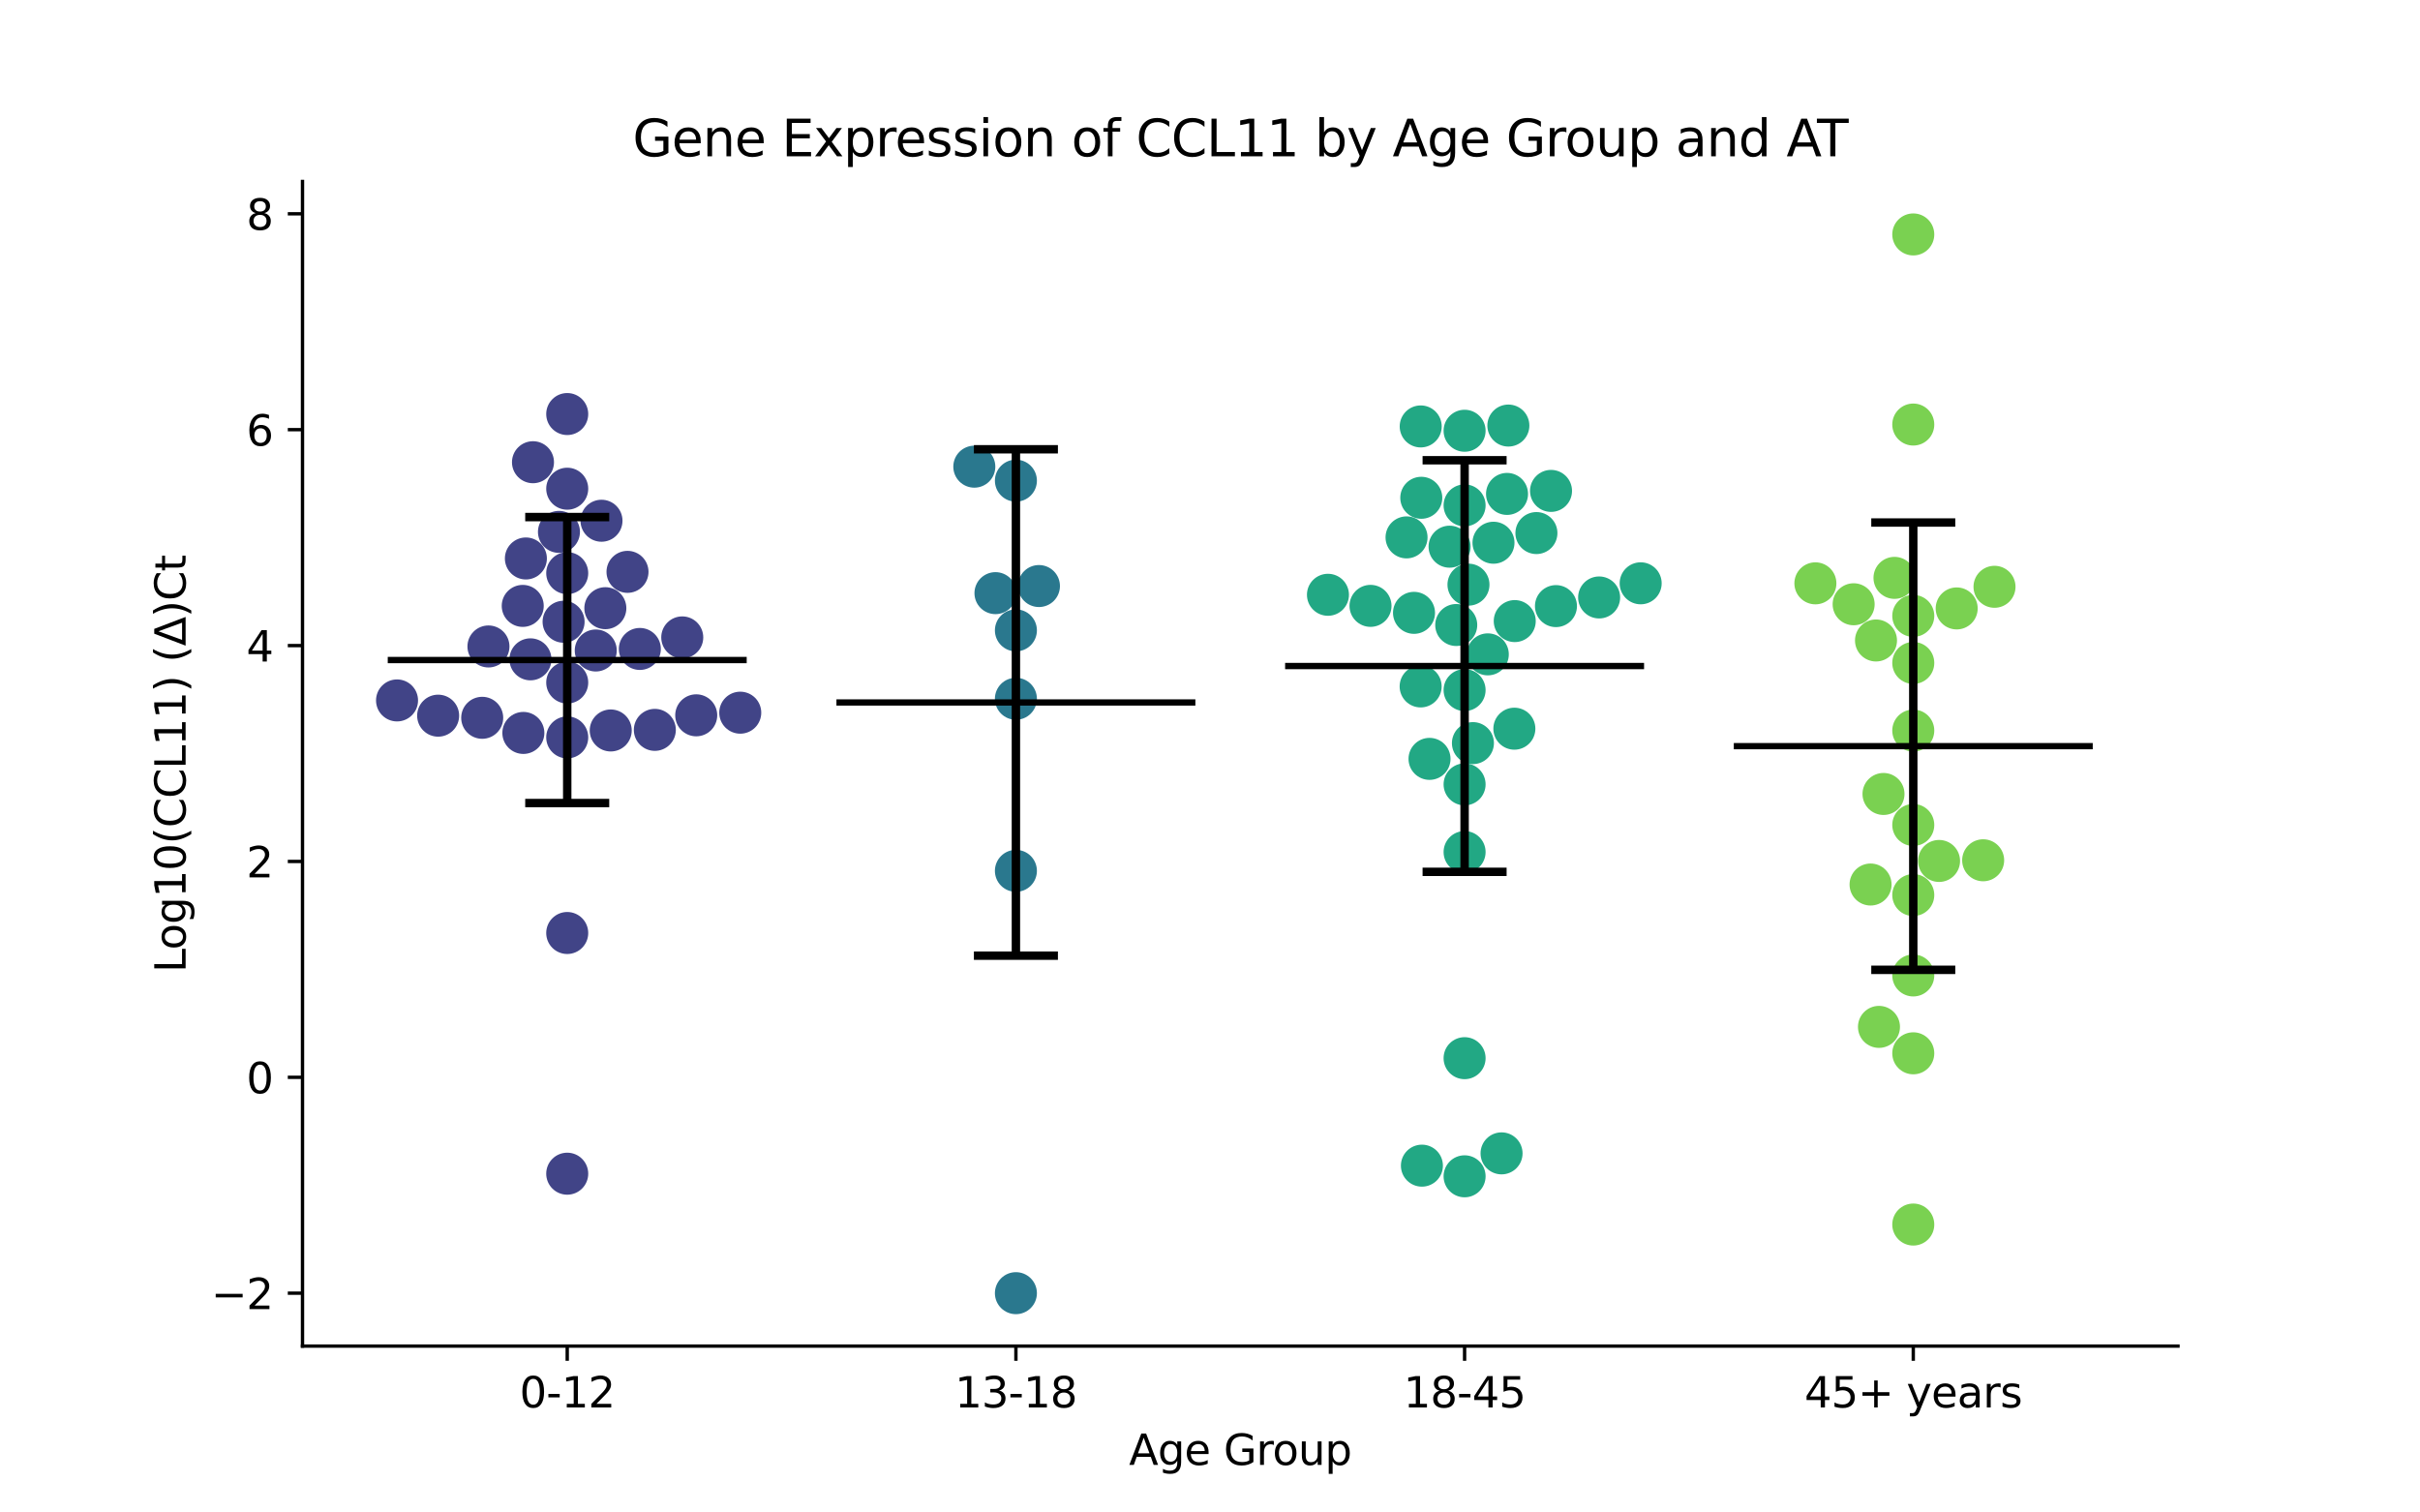<?xml version="1.0" encoding="utf-8" standalone="no"?>
<!DOCTYPE svg PUBLIC "-//W3C//DTD SVG 1.1//EN"
  "http://www.w3.org/Graphics/SVG/1.1/DTD/svg11.dtd">
<svg xmlns:xlink="http://www.w3.org/1999/xlink" width="576pt" height="360pt" viewBox="0 0 576 360" xmlns="http://www.w3.org/2000/svg" version="1.1">
 <defs>
  <style type="text/css">*{stroke-linejoin: round; stroke-linecap: butt}</style>
 </defs>
 <g id="figure_1">
  <g id="patch_1">
   <path d="M 0 360 
L 576 360 
L 576 0 
L 0 0 
z
" style="fill: #ffffff"/>
  </g>
  <g id="axes_1">
   <g id="patch_2">
    <path d="M 72 320.4 
L 518.4 320.4 
L 518.4 43.2 
L 72 43.2 
z
" style="fill: #ffffff"/>
   </g>
   <g id="PathCollection_1">
    <defs>
     <path id="C0_0_372e5f05bb" d="M 0 5 
C 1.326 5 2.598 4.473 3.536 3.536 
C 4.473 2.598 5 1.326 5 -0 
C 5 -1.326 4.473 -2.598 3.536 -3.536 
C 2.598 -4.473 1.326 -5 0 -5 
C -1.326 -5 -2.598 -4.473 -3.536 -3.536 
C -4.473 -2.598 -5 -1.326 -5 0 
C -5 1.326 -4.473 2.598 -3.536 3.536 
C -2.598 4.473 -1.326 5 0 5 
z
"/>
    </defs>
    <g clip-path="url(#p7f90aed38c)">
     <use xlink:href="#C0_0_372e5f05bb" x="134.144" y="147.987" style="fill: #414487"/>
    </g>
    <g clip-path="url(#p7f90aed38c)">
     <use xlink:href="#C0_0_372e5f05bb" x="133.041" y="126.596" style="fill: #414487"/>
    </g>
    <g clip-path="url(#p7f90aed38c)">
     <use xlink:href="#C0_0_372e5f05bb" x="152.293" y="154.463" style="fill: #414487"/>
    </g>
    <g clip-path="url(#p7f90aed38c)">
     <use xlink:href="#C0_0_372e5f05bb" x="165.713" y="170.259" style="fill: #414487"/>
    </g>
    <g clip-path="url(#p7f90aed38c)">
     <use xlink:href="#C0_0_372e5f05bb" x="162.388" y="151.713" style="fill: #414487"/>
    </g>
    <g clip-path="url(#p7f90aed38c)">
     <use xlink:href="#C0_0_372e5f05bb" x="135.009" y="222.071" style="fill: #414487"/>
    </g>
    <g clip-path="url(#p7f90aed38c)">
     <use xlink:href="#C0_0_372e5f05bb" x="149.356" y="136.113" style="fill: #414487"/>
    </g>
    <g clip-path="url(#p7f90aed38c)">
     <use xlink:href="#C0_0_372e5f05bb" x="143.165" y="123.945" style="fill: #414487"/>
    </g>
    <g clip-path="url(#p7f90aed38c)">
     <use xlink:href="#C0_0_372e5f05bb" x="124.419" y="144.216" style="fill: #414487"/>
    </g>
    <g clip-path="url(#p7f90aed38c)">
     <use xlink:href="#C0_0_372e5f05bb" x="155.863" y="173.723" style="fill: #414487"/>
    </g>
    <g clip-path="url(#p7f90aed38c)">
     <use xlink:href="#C0_0_372e5f05bb" x="125.17" y="132.926" style="fill: #414487"/>
    </g>
    <g clip-path="url(#p7f90aed38c)">
     <use xlink:href="#C0_0_372e5f05bb" x="135.009" y="279.362" style="fill: #414487"/>
    </g>
    <g clip-path="url(#p7f90aed38c)">
     <use xlink:href="#C0_0_372e5f05bb" x="176.193" y="169.632" style="fill: #414487"/>
    </g>
    <g clip-path="url(#p7f90aed38c)">
     <use xlink:href="#C0_0_372e5f05bb" x="144.082" y="144.76" style="fill: #414487"/>
    </g>
    <g clip-path="url(#p7f90aed38c)">
     <use xlink:href="#C0_0_372e5f05bb" x="135.009" y="98.55" style="fill: #414487"/>
    </g>
    <g clip-path="url(#p7f90aed38c)">
     <use xlink:href="#C0_0_372e5f05bb" x="135.009" y="116.321" style="fill: #414487"/>
    </g>
    <g clip-path="url(#p7f90aed38c)">
     <use xlink:href="#C0_0_372e5f05bb" x="114.773" y="170.851" style="fill: #414487"/>
    </g>
    <g clip-path="url(#p7f90aed38c)">
     <use xlink:href="#C0_0_372e5f05bb" x="141.8" y="154.83" style="fill: #414487"/>
    </g>
    <g clip-path="url(#p7f90aed38c)">
     <use xlink:href="#C0_0_372e5f05bb" x="104.286" y="170.343" style="fill: #414487"/>
    </g>
    <g clip-path="url(#p7f90aed38c)">
     <use xlink:href="#C0_0_372e5f05bb" x="135.009" y="175.516" style="fill: #414487"/>
    </g>
    <g clip-path="url(#p7f90aed38c)">
     <use xlink:href="#C0_0_372e5f05bb" x="135.009" y="136.419" style="fill: #414487"/>
    </g>
    <g clip-path="url(#p7f90aed38c)">
     <use xlink:href="#C0_0_372e5f05bb" x="124.568" y="174.451" style="fill: #414487"/>
    </g>
    <g clip-path="url(#p7f90aed38c)">
     <use xlink:href="#C0_0_372e5f05bb" x="135.009" y="162.457" style="fill: #414487"/>
    </g>
    <g clip-path="url(#p7f90aed38c)">
     <use xlink:href="#C0_0_372e5f05bb" x="94.501" y="166.716" style="fill: #414487"/>
    </g>
    <g clip-path="url(#p7f90aed38c)">
     <use xlink:href="#C0_0_372e5f05bb" x="126.255" y="156.934" style="fill: #414487"/>
    </g>
    <g clip-path="url(#p7f90aed38c)">
     <use xlink:href="#C0_0_372e5f05bb" x="116.26" y="153.871" style="fill: #414487"/>
    </g>
    <g clip-path="url(#p7f90aed38c)">
     <use xlink:href="#C0_0_372e5f05bb" x="145.364" y="173.865" style="fill: #414487"/>
    </g>
    <g clip-path="url(#p7f90aed38c)">
     <use xlink:href="#C0_0_372e5f05bb" x="126.859" y="110.017" style="fill: #414487"/>
    </g>
   </g>
   <g id="PathCollection_2">
    <defs>
     <path id="C1_0_a55879b1b5" d="M 0 5 
C 1.326 5 2.598 4.473 3.536 3.536 
C 4.473 2.598 5 1.326 5 -0 
C 5 -1.326 4.473 -2.598 3.536 -3.536 
C 2.598 -4.473 1.326 -5 0 -5 
C -1.326 -5 -2.598 -4.473 -3.536 -3.536 
C -4.473 -2.598 -5 -1.326 -5 0 
C -5 1.326 -4.473 2.598 -3.536 3.536 
C -2.598 4.473 -1.326 5 0 5 
z
"/>
    </defs>
    <g clip-path="url(#p7f90aed38c)">
     <use xlink:href="#C1_0_a55879b1b5" x="241.803" y="207.28" style="fill: #2a788e"/>
    </g>
    <g clip-path="url(#p7f90aed38c)">
     <use xlink:href="#C1_0_a55879b1b5" x="241.803" y="150.041" style="fill: #2a788e"/>
    </g>
    <g clip-path="url(#p7f90aed38c)">
     <use xlink:href="#C1_0_a55879b1b5" x="241.803" y="307.8" style="fill: #2a788e"/>
    </g>
    <g clip-path="url(#p7f90aed38c)">
     <use xlink:href="#C1_0_a55879b1b5" x="231.903" y="111.076" style="fill: #2a788e"/>
    </g>
    <g clip-path="url(#p7f90aed38c)">
     <use xlink:href="#C1_0_a55879b1b5" x="241.803" y="166.321" style="fill: #2a788e"/>
    </g>
    <g clip-path="url(#p7f90aed38c)">
     <use xlink:href="#C1_0_a55879b1b5" x="236.938" y="141.179" style="fill: #2a788e"/>
    </g>
    <g clip-path="url(#p7f90aed38c)">
     <use xlink:href="#C1_0_a55879b1b5" x="241.803" y="114.408" style="fill: #2a788e"/>
    </g>
    <g clip-path="url(#p7f90aed38c)">
     <use xlink:href="#C1_0_a55879b1b5" x="247.287" y="139.489" style="fill: #2a788e"/>
    </g>
   </g>
   <g id="PathCollection_3">
    <defs>
     <path id="C2_0_b1477d421f" d="M 0 5 
C 1.326 5 2.598 4.473 3.536 3.536 
C 4.473 2.598 5 1.326 5 -0 
C 5 -1.326 4.473 -2.598 3.536 -3.536 
C 2.598 -4.473 1.326 -5 0 -5 
C -1.326 -5 -2.598 -4.473 -3.536 -3.536 
C -4.473 -2.598 -5 -1.326 -5 0 
C -5 1.326 -4.473 2.598 -3.536 3.536 
C -2.598 4.473 -1.326 5 0 5 
z
"/>
    </defs>
    <g clip-path="url(#p7f90aed38c)">
     <use xlink:href="#C2_0_b1477d421f" x="316.075" y="141.571" style="fill: #22a884"/>
    </g>
    <g clip-path="url(#p7f90aed38c)">
     <use xlink:href="#C2_0_b1477d421f" x="340.251" y="180.627" style="fill: #22a884"/>
    </g>
    <g clip-path="url(#p7f90aed38c)">
     <use xlink:href="#C2_0_b1477d421f" x="348.597" y="120.293" style="fill: #22a884"/>
    </g>
    <g clip-path="url(#p7f90aed38c)">
     <use xlink:href="#C2_0_b1477d421f" x="359.017" y="101.292" style="fill: #22a884"/>
    </g>
    <g clip-path="url(#p7f90aed38c)">
     <use xlink:href="#C2_0_b1477d421f" x="348.597" y="164.253" style="fill: #22a884"/>
    </g>
    <g clip-path="url(#p7f90aed38c)">
     <use xlink:href="#C2_0_b1477d421f" x="349.521" y="139.157" style="fill: #22a884"/>
    </g>
    <g clip-path="url(#p7f90aed38c)">
     <use xlink:href="#C2_0_b1477d421f" x="358.698" y="117.561" style="fill: #22a884"/>
    </g>
    <g clip-path="url(#p7f90aed38c)">
     <use xlink:href="#C2_0_b1477d421f" x="365.693" y="126.88" style="fill: #22a884"/>
    </g>
    <g clip-path="url(#p7f90aed38c)">
     <use xlink:href="#C2_0_b1477d421f" x="338.153" y="101.499" style="fill: #22a884"/>
    </g>
    <g clip-path="url(#p7f90aed38c)">
     <use xlink:href="#C2_0_b1477d421f" x="370.344" y="144.265" style="fill: #22a884"/>
    </g>
    <g clip-path="url(#p7f90aed38c)">
     <use xlink:href="#C2_0_b1477d421f" x="348.597" y="102.528" style="fill: #22a884"/>
    </g>
    <g clip-path="url(#p7f90aed38c)">
     <use xlink:href="#C2_0_b1477d421f" x="336.558" y="145.869" style="fill: #22a884"/>
    </g>
    <g clip-path="url(#p7f90aed38c)">
     <use xlink:href="#C2_0_b1477d421f" x="355.474" y="129.179" style="fill: #22a884"/>
    </g>
    <g clip-path="url(#p7f90aed38c)">
     <use xlink:href="#C2_0_b1477d421f" x="360.443" y="173.442" style="fill: #22a884"/>
    </g>
    <g clip-path="url(#p7f90aed38c)">
     <use xlink:href="#C2_0_b1477d421f" x="338.137" y="163.383" style="fill: #22a884"/>
    </g>
    <g clip-path="url(#p7f90aed38c)">
     <use xlink:href="#C2_0_b1477d421f" x="338.289" y="118.483" style="fill: #22a884"/>
    </g>
    <g clip-path="url(#p7f90aed38c)">
     <use xlink:href="#C2_0_b1477d421f" x="369.17" y="116.843" style="fill: #22a884"/>
    </g>
    <g clip-path="url(#p7f90aed38c)">
     <use xlink:href="#C2_0_b1477d421f" x="354.122" y="155.749" style="fill: #22a884"/>
    </g>
    <g clip-path="url(#p7f90aed38c)">
     <use xlink:href="#C2_0_b1477d421f" x="345.021" y="130.122" style="fill: #22a884"/>
    </g>
    <g clip-path="url(#p7f90aed38c)">
     <use xlink:href="#C2_0_b1477d421f" x="348.597" y="202.802" style="fill: #22a884"/>
    </g>
    <g clip-path="url(#p7f90aed38c)">
     <use xlink:href="#C2_0_b1477d421f" x="334.781" y="127.909" style="fill: #22a884"/>
    </g>
    <g clip-path="url(#p7f90aed38c)">
     <use xlink:href="#C2_0_b1477d421f" x="348.597" y="251.866" style="fill: #22a884"/>
    </g>
    <g clip-path="url(#p7f90aed38c)">
     <use xlink:href="#C2_0_b1477d421f" x="338.439" y="277.449" style="fill: #22a884"/>
    </g>
    <g clip-path="url(#p7f90aed38c)">
     <use xlink:href="#C2_0_b1477d421f" x="357.395" y="274.523" style="fill: #22a884"/>
    </g>
    <g clip-path="url(#p7f90aed38c)">
     <use xlink:href="#C2_0_b1477d421f" x="380.619" y="142.206" style="fill: #22a884"/>
    </g>
    <g clip-path="url(#p7f90aed38c)">
     <use xlink:href="#C2_0_b1477d421f" x="390.506" y="138.838" style="fill: #22a884"/>
    </g>
    <g clip-path="url(#p7f90aed38c)">
     <use xlink:href="#C2_0_b1477d421f" x="346.608" y="148.764" style="fill: #22a884"/>
    </g>
    <g clip-path="url(#p7f90aed38c)">
     <use xlink:href="#C2_0_b1477d421f" x="360.534" y="147.831" style="fill: #22a884"/>
    </g>
    <g clip-path="url(#p7f90aed38c)">
     <use xlink:href="#C2_0_b1477d421f" x="348.597" y="186.695" style="fill: #22a884"/>
    </g>
    <g clip-path="url(#p7f90aed38c)">
     <use xlink:href="#C2_0_b1477d421f" x="350.581" y="176.875" style="fill: #22a884"/>
    </g>
    <g clip-path="url(#p7f90aed38c)">
     <use xlink:href="#C2_0_b1477d421f" x="326.204" y="144.208" style="fill: #22a884"/>
    </g>
    <g clip-path="url(#p7f90aed38c)">
     <use xlink:href="#C2_0_b1477d421f" x="348.597" y="279.982" style="fill: #22a884"/>
    </g>
   </g>
   <g id="PathCollection_4">
    <defs>
     <path id="C3_0_965b63cfa0" d="M 0 5 
C 1.326 5 2.598 4.473 3.536 3.536 
C 4.473 2.598 5 1.326 5 -0 
C 5 -1.326 4.473 -2.598 3.536 -3.536 
C 2.598 -4.473 1.326 -5 0 -5 
C -1.326 -5 -2.598 -4.473 -3.536 -3.536 
C -4.473 -2.598 -5 -1.326 -5 0 
C -5 1.326 -4.473 2.598 -3.536 3.536 
C -2.598 4.473 -1.326 5 0 5 
z
"/>
    </defs>
    <g clip-path="url(#p7f90aed38c)">
     <use xlink:href="#C3_0_965b63cfa0" x="448.304" y="188.978" style="fill: #7ad151"/>
    </g>
    <g clip-path="url(#p7f90aed38c)">
     <use xlink:href="#C3_0_965b63cfa0" x="455.391" y="146.592" style="fill: #7ad151"/>
    </g>
    <g clip-path="url(#p7f90aed38c)">
     <use xlink:href="#C3_0_965b63cfa0" x="446.52" y="152.446" style="fill: #7ad151"/>
    </g>
    <g clip-path="url(#p7f90aed38c)">
     <use xlink:href="#C3_0_965b63cfa0" x="455.391" y="101.051" style="fill: #7ad151"/>
    </g>
    <g clip-path="url(#p7f90aed38c)">
     <use xlink:href="#C3_0_965b63cfa0" x="461.527" y="204.923" style="fill: #7ad151"/>
    </g>
    <g clip-path="url(#p7f90aed38c)">
     <use xlink:href="#C3_0_965b63cfa0" x="450.92" y="137.543" style="fill: #7ad151"/>
    </g>
    <g clip-path="url(#p7f90aed38c)">
     <use xlink:href="#C3_0_965b63cfa0" x="465.725" y="144.817" style="fill: #7ad151"/>
    </g>
    <g clip-path="url(#p7f90aed38c)">
     <use xlink:href="#C3_0_965b63cfa0" x="455.391" y="157.796" style="fill: #7ad151"/>
    </g>
    <g clip-path="url(#p7f90aed38c)">
     <use xlink:href="#C3_0_965b63cfa0" x="455.391" y="196.356" style="fill: #7ad151"/>
    </g>
    <g clip-path="url(#p7f90aed38c)">
     <use xlink:href="#C3_0_965b63cfa0" x="432.093" y="138.844" style="fill: #7ad151"/>
    </g>
    <g clip-path="url(#p7f90aed38c)">
     <use xlink:href="#C3_0_965b63cfa0" x="447.228" y="244.418" style="fill: #7ad151"/>
    </g>
    <g clip-path="url(#p7f90aed38c)">
     <use xlink:href="#C3_0_965b63cfa0" x="455.391" y="291.466" style="fill: #7ad151"/>
    </g>
    <g clip-path="url(#p7f90aed38c)">
     <use xlink:href="#C3_0_965b63cfa0" x="455.391" y="213.038" style="fill: #7ad151"/>
    </g>
    <g clip-path="url(#p7f90aed38c)">
     <use xlink:href="#C3_0_965b63cfa0" x="474.725" y="139.668" style="fill: #7ad151"/>
    </g>
    <g clip-path="url(#p7f90aed38c)">
     <use xlink:href="#C3_0_965b63cfa0" x="472.025" y="204.762" style="fill: #7ad151"/>
    </g>
    <g clip-path="url(#p7f90aed38c)">
     <use xlink:href="#C3_0_965b63cfa0" x="455.391" y="173.885" style="fill: #7ad151"/>
    </g>
    <g clip-path="url(#p7f90aed38c)">
     <use xlink:href="#C3_0_965b63cfa0" x="445.226" y="210.533" style="fill: #7ad151"/>
    </g>
    <g clip-path="url(#p7f90aed38c)">
     <use xlink:href="#C3_0_965b63cfa0" x="441.197" y="143.826" style="fill: #7ad151"/>
    </g>
    <g clip-path="url(#p7f90aed38c)">
     <use xlink:href="#C3_0_965b63cfa0" x="455.391" y="232.176" style="fill: #7ad151"/>
    </g>
    <g clip-path="url(#p7f90aed38c)">
     <use xlink:href="#C3_0_965b63cfa0" x="455.391" y="55.8" style="fill: #7ad151"/>
    </g>
    <g clip-path="url(#p7f90aed38c)">
     <use xlink:href="#C3_0_965b63cfa0" x="455.391" y="250.708" style="fill: #7ad151"/>
    </g>
   </g>
   <g id="matplotlib.axis_1">
    <g id="xtick_1">
     <g id="line2d_1">
      <defs>
       <path id="m6811b851c9" d="M 0 0 
L 0 3.5 
" style="stroke: #000000; stroke-width: 0.8"/>
      </defs>
      <g>
       <use xlink:href="#m6811b851c9" x="135.009" y="320.4" style="stroke: #000000; stroke-width: 0.8"/>
      </g>
     </g>
     <g id="text_1">
      <!-- 0-12 -->
      <g transform="translate(123.661 334.998) scale(0.1 -0.1)">
       <defs>
        <path id="DejaVuSans-30" d="M 2034 4250 
Q 1547 4250 1301 3770 
Q 1056 3291 1056 2328 
Q 1056 1369 1301 889 
Q 1547 409 2034 409 
Q 2525 409 2770 889 
Q 3016 1369 3016 2328 
Q 3016 3291 2770 3770 
Q 2525 4250 2034 4250 
z
M 2034 4750 
Q 2819 4750 3233 4129 
Q 3647 3509 3647 2328 
Q 3647 1150 3233 529 
Q 2819 -91 2034 -91 
Q 1250 -91 836 529 
Q 422 1150 422 2328 
Q 422 3509 836 4129 
Q 1250 4750 2034 4750 
z
" transform="scale(0.016)"/>
        <path id="DejaVuSans-2d" d="M 313 2009 
L 1997 2009 
L 1997 1497 
L 313 1497 
L 313 2009 
z
" transform="scale(0.016)"/>
        <path id="DejaVuSans-31" d="M 794 531 
L 1825 531 
L 1825 4091 
L 703 3866 
L 703 4441 
L 1819 4666 
L 2450 4666 
L 2450 531 
L 3481 531 
L 3481 0 
L 794 0 
L 794 531 
z
" transform="scale(0.016)"/>
        <path id="DejaVuSans-32" d="M 1228 531 
L 3431 531 
L 3431 0 
L 469 0 
L 469 531 
Q 828 903 1448 1529 
Q 2069 2156 2228 2338 
Q 2531 2678 2651 2914 
Q 2772 3150 2772 3378 
Q 2772 3750 2511 3984 
Q 2250 4219 1831 4219 
Q 1534 4219 1204 4116 
Q 875 4013 500 3803 
L 500 4441 
Q 881 4594 1212 4672 
Q 1544 4750 1819 4750 
Q 2544 4750 2975 4387 
Q 3406 4025 3406 3419 
Q 3406 3131 3298 2873 
Q 3191 2616 2906 2266 
Q 2828 2175 2409 1742 
Q 1991 1309 1228 531 
z
" transform="scale(0.016)"/>
       </defs>
       <use xlink:href="#DejaVuSans-30"/>
       <use xlink:href="#DejaVuSans-2d" x="63.623"/>
       <use xlink:href="#DejaVuSans-31" x="99.707"/>
       <use xlink:href="#DejaVuSans-32" x="163.33"/>
      </g>
     </g>
    </g>
    <g id="xtick_2">
     <g id="line2d_2">
      <g>
       <use xlink:href="#m6811b851c9" x="241.803" y="320.4" style="stroke: #000000; stroke-width: 0.8"/>
      </g>
     </g>
     <g id="text_2">
      <!-- 13-18 -->
      <g transform="translate(227.274 334.998) scale(0.1 -0.1)">
       <defs>
        <path id="DejaVuSans-33" d="M 2597 2516 
Q 3050 2419 3304 2112 
Q 3559 1806 3559 1356 
Q 3559 666 3084 287 
Q 2609 -91 1734 -91 
Q 1441 -91 1130 -33 
Q 819 25 488 141 
L 488 750 
Q 750 597 1062 519 
Q 1375 441 1716 441 
Q 2309 441 2620 675 
Q 2931 909 2931 1356 
Q 2931 1769 2642 2001 
Q 2353 2234 1838 2234 
L 1294 2234 
L 1294 2753 
L 1863 2753 
Q 2328 2753 2575 2939 
Q 2822 3125 2822 3475 
Q 2822 3834 2567 4026 
Q 2313 4219 1838 4219 
Q 1578 4219 1281 4162 
Q 984 4106 628 3988 
L 628 4550 
Q 988 4650 1302 4700 
Q 1616 4750 1894 4750 
Q 2613 4750 3031 4423 
Q 3450 4097 3450 3541 
Q 3450 3153 3228 2886 
Q 3006 2619 2597 2516 
z
" transform="scale(0.016)"/>
        <path id="DejaVuSans-38" d="M 2034 2216 
Q 1584 2216 1326 1975 
Q 1069 1734 1069 1313 
Q 1069 891 1326 650 
Q 1584 409 2034 409 
Q 2484 409 2743 651 
Q 3003 894 3003 1313 
Q 3003 1734 2745 1975 
Q 2488 2216 2034 2216 
z
M 1403 2484 
Q 997 2584 770 2862 
Q 544 3141 544 3541 
Q 544 4100 942 4425 
Q 1341 4750 2034 4750 
Q 2731 4750 3128 4425 
Q 3525 4100 3525 3541 
Q 3525 3141 3298 2862 
Q 3072 2584 2669 2484 
Q 3125 2378 3379 2068 
Q 3634 1759 3634 1313 
Q 3634 634 3220 271 
Q 2806 -91 2034 -91 
Q 1263 -91 848 271 
Q 434 634 434 1313 
Q 434 1759 690 2068 
Q 947 2378 1403 2484 
z
M 1172 3481 
Q 1172 3119 1398 2916 
Q 1625 2713 2034 2713 
Q 2441 2713 2670 2916 
Q 2900 3119 2900 3481 
Q 2900 3844 2670 4047 
Q 2441 4250 2034 4250 
Q 1625 4250 1398 4047 
Q 1172 3844 1172 3481 
z
" transform="scale(0.016)"/>
       </defs>
       <use xlink:href="#DejaVuSans-31"/>
       <use xlink:href="#DejaVuSans-33" x="63.623"/>
       <use xlink:href="#DejaVuSans-2d" x="127.246"/>
       <use xlink:href="#DejaVuSans-31" x="163.33"/>
       <use xlink:href="#DejaVuSans-38" x="226.953"/>
      </g>
     </g>
    </g>
    <g id="xtick_3">
     <g id="line2d_3">
      <g>
       <use xlink:href="#m6811b851c9" x="348.597" y="320.4" style="stroke: #000000; stroke-width: 0.8"/>
      </g>
     </g>
     <g id="text_3">
      <!-- 18-45 -->
      <g transform="translate(334.068 334.998) scale(0.1 -0.1)">
       <defs>
        <path id="DejaVuSans-34" d="M 2419 4116 
L 825 1625 
L 2419 1625 
L 2419 4116 
z
M 2253 4666 
L 3047 4666 
L 3047 1625 
L 3713 1625 
L 3713 1100 
L 3047 1100 
L 3047 0 
L 2419 0 
L 2419 1100 
L 313 1100 
L 313 1709 
L 2253 4666 
z
" transform="scale(0.016)"/>
        <path id="DejaVuSans-35" d="M 691 4666 
L 3169 4666 
L 3169 4134 
L 1269 4134 
L 1269 2991 
Q 1406 3038 1543 3061 
Q 1681 3084 1819 3084 
Q 2600 3084 3056 2656 
Q 3513 2228 3513 1497 
Q 3513 744 3044 326 
Q 2575 -91 1722 -91 
Q 1428 -91 1123 -41 
Q 819 9 494 109 
L 494 744 
Q 775 591 1075 516 
Q 1375 441 1709 441 
Q 2250 441 2565 725 
Q 2881 1009 2881 1497 
Q 2881 1984 2565 2268 
Q 2250 2553 1709 2553 
Q 1456 2553 1204 2497 
Q 953 2441 691 2322 
L 691 4666 
z
" transform="scale(0.016)"/>
       </defs>
       <use xlink:href="#DejaVuSans-31"/>
       <use xlink:href="#DejaVuSans-38" x="63.623"/>
       <use xlink:href="#DejaVuSans-2d" x="127.246"/>
       <use xlink:href="#DejaVuSans-34" x="163.33"/>
       <use xlink:href="#DejaVuSans-35" x="226.953"/>
      </g>
     </g>
    </g>
    <g id="xtick_4">
     <g id="line2d_4">
      <g>
       <use xlink:href="#m6811b851c9" x="455.391" y="320.4" style="stroke: #000000; stroke-width: 0.8"/>
      </g>
     </g>
     <g id="text_4">
      <!-- 45+ years -->
      <g transform="translate(429.49 334.998) scale(0.1 -0.1)">
       <defs>
        <path id="DejaVuSans-2b" d="M 2944 4013 
L 2944 2272 
L 4684 2272 
L 4684 1741 
L 2944 1741 
L 2944 0 
L 2419 0 
L 2419 1741 
L 678 1741 
L 678 2272 
L 2419 2272 
L 2419 4013 
L 2944 4013 
z
" transform="scale(0.016)"/>
        <path id="DejaVuSans-20" transform="scale(0.016)"/>
        <path id="DejaVuSans-79" d="M 2059 -325 
Q 1816 -950 1584 -1140 
Q 1353 -1331 966 -1331 
L 506 -1331 
L 506 -850 
L 844 -850 
Q 1081 -850 1212 -737 
Q 1344 -625 1503 -206 
L 1606 56 
L 191 3500 
L 800 3500 
L 1894 763 
L 2988 3500 
L 3597 3500 
L 2059 -325 
z
" transform="scale(0.016)"/>
        <path id="DejaVuSans-65" d="M 3597 1894 
L 3597 1613 
L 953 1613 
Q 991 1019 1311 708 
Q 1631 397 2203 397 
Q 2534 397 2845 478 
Q 3156 559 3463 722 
L 3463 178 
Q 3153 47 2828 -22 
Q 2503 -91 2169 -91 
Q 1331 -91 842 396 
Q 353 884 353 1716 
Q 353 2575 817 3079 
Q 1281 3584 2069 3584 
Q 2775 3584 3186 3129 
Q 3597 2675 3597 1894 
z
M 3022 2063 
Q 3016 2534 2758 2815 
Q 2500 3097 2075 3097 
Q 1594 3097 1305 2825 
Q 1016 2553 972 2059 
L 3022 2063 
z
" transform="scale(0.016)"/>
        <path id="DejaVuSans-61" d="M 2194 1759 
Q 1497 1759 1228 1600 
Q 959 1441 959 1056 
Q 959 750 1161 570 
Q 1363 391 1709 391 
Q 2188 391 2477 730 
Q 2766 1069 2766 1631 
L 2766 1759 
L 2194 1759 
z
M 3341 1997 
L 3341 0 
L 2766 0 
L 2766 531 
Q 2569 213 2275 61 
Q 1981 -91 1556 -91 
Q 1019 -91 701 211 
Q 384 513 384 1019 
Q 384 1609 779 1909 
Q 1175 2209 1959 2209 
L 2766 2209 
L 2766 2266 
Q 2766 2663 2505 2880 
Q 2244 3097 1772 3097 
Q 1472 3097 1187 3025 
Q 903 2953 641 2809 
L 641 3341 
Q 956 3463 1253 3523 
Q 1550 3584 1831 3584 
Q 2591 3584 2966 3190 
Q 3341 2797 3341 1997 
z
" transform="scale(0.016)"/>
        <path id="DejaVuSans-72" d="M 2631 2963 
Q 2534 3019 2420 3045 
Q 2306 3072 2169 3072 
Q 1681 3072 1420 2755 
Q 1159 2438 1159 1844 
L 1159 0 
L 581 0 
L 581 3500 
L 1159 3500 
L 1159 2956 
Q 1341 3275 1631 3429 
Q 1922 3584 2338 3584 
Q 2397 3584 2469 3576 
Q 2541 3569 2628 3553 
L 2631 2963 
z
" transform="scale(0.016)"/>
        <path id="DejaVuSans-73" d="M 2834 3397 
L 2834 2853 
Q 2591 2978 2328 3040 
Q 2066 3103 1784 3103 
Q 1356 3103 1142 2972 
Q 928 2841 928 2578 
Q 928 2378 1081 2264 
Q 1234 2150 1697 2047 
L 1894 2003 
Q 2506 1872 2764 1633 
Q 3022 1394 3022 966 
Q 3022 478 2636 193 
Q 2250 -91 1575 -91 
Q 1294 -91 989 -36 
Q 684 19 347 128 
L 347 722 
Q 666 556 975 473 
Q 1284 391 1588 391 
Q 1994 391 2212 530 
Q 2431 669 2431 922 
Q 2431 1156 2273 1281 
Q 2116 1406 1581 1522 
L 1381 1569 
Q 847 1681 609 1914 
Q 372 2147 372 2553 
Q 372 3047 722 3315 
Q 1072 3584 1716 3584 
Q 2034 3584 2315 3537 
Q 2597 3491 2834 3397 
z
" transform="scale(0.016)"/>
       </defs>
       <use xlink:href="#DejaVuSans-34"/>
       <use xlink:href="#DejaVuSans-35" x="63.623"/>
       <use xlink:href="#DejaVuSans-2b" x="127.246"/>
       <use xlink:href="#DejaVuSans-20" x="211.035"/>
       <use xlink:href="#DejaVuSans-79" x="242.822"/>
       <use xlink:href="#DejaVuSans-65" x="302.002"/>
       <use xlink:href="#DejaVuSans-61" x="363.525"/>
       <use xlink:href="#DejaVuSans-72" x="424.805"/>
       <use xlink:href="#DejaVuSans-73" x="465.918"/>
      </g>
     </g>
    </g>
    <g id="text_5">
     <!-- Age Group -->
     <g transform="translate(268.72 348.677) scale(0.1 -0.1)">
      <defs>
       <path id="DejaVuSans-41" d="M 2188 4044 
L 1331 1722 
L 3047 1722 
L 2188 4044 
z
M 1831 4666 
L 2547 4666 
L 4325 0 
L 3669 0 
L 3244 1197 
L 1141 1197 
L 716 0 
L 50 0 
L 1831 4666 
z
" transform="scale(0.016)"/>
       <path id="DejaVuSans-67" d="M 2906 1791 
Q 2906 2416 2648 2759 
Q 2391 3103 1925 3103 
Q 1463 3103 1205 2759 
Q 947 2416 947 1791 
Q 947 1169 1205 825 
Q 1463 481 1925 481 
Q 2391 481 2648 825 
Q 2906 1169 2906 1791 
z
M 3481 434 
Q 3481 -459 3084 -895 
Q 2688 -1331 1869 -1331 
Q 1566 -1331 1297 -1286 
Q 1028 -1241 775 -1147 
L 775 -588 
Q 1028 -725 1275 -790 
Q 1522 -856 1778 -856 
Q 2344 -856 2625 -561 
Q 2906 -266 2906 331 
L 2906 616 
Q 2728 306 2450 153 
Q 2172 0 1784 0 
Q 1141 0 747 490 
Q 353 981 353 1791 
Q 353 2603 747 3093 
Q 1141 3584 1784 3584 
Q 2172 3584 2450 3431 
Q 2728 3278 2906 2969 
L 2906 3500 
L 3481 3500 
L 3481 434 
z
" transform="scale(0.016)"/>
       <path id="DejaVuSans-47" d="M 3809 666 
L 3809 1919 
L 2778 1919 
L 2778 2438 
L 4434 2438 
L 4434 434 
Q 4069 175 3628 42 
Q 3188 -91 2688 -91 
Q 1594 -91 976 548 
Q 359 1188 359 2328 
Q 359 3472 976 4111 
Q 1594 4750 2688 4750 
Q 3144 4750 3555 4637 
Q 3966 4525 4313 4306 
L 4313 3634 
Q 3963 3931 3569 4081 
Q 3175 4231 2741 4231 
Q 1884 4231 1454 3753 
Q 1025 3275 1025 2328 
Q 1025 1384 1454 906 
Q 1884 428 2741 428 
Q 3075 428 3337 486 
Q 3600 544 3809 666 
z
" transform="scale(0.016)"/>
       <path id="DejaVuSans-6f" d="M 1959 3097 
Q 1497 3097 1228 2736 
Q 959 2375 959 1747 
Q 959 1119 1226 758 
Q 1494 397 1959 397 
Q 2419 397 2687 759 
Q 2956 1122 2956 1747 
Q 2956 2369 2687 2733 
Q 2419 3097 1959 3097 
z
M 1959 3584 
Q 2709 3584 3137 3096 
Q 3566 2609 3566 1747 
Q 3566 888 3137 398 
Q 2709 -91 1959 -91 
Q 1206 -91 779 398 
Q 353 888 353 1747 
Q 353 2609 779 3096 
Q 1206 3584 1959 3584 
z
" transform="scale(0.016)"/>
       <path id="DejaVuSans-75" d="M 544 1381 
L 544 3500 
L 1119 3500 
L 1119 1403 
Q 1119 906 1312 657 
Q 1506 409 1894 409 
Q 2359 409 2629 706 
Q 2900 1003 2900 1516 
L 2900 3500 
L 3475 3500 
L 3475 0 
L 2900 0 
L 2900 538 
Q 2691 219 2414 64 
Q 2138 -91 1772 -91 
Q 1169 -91 856 284 
Q 544 659 544 1381 
z
M 1991 3584 
L 1991 3584 
z
" transform="scale(0.016)"/>
       <path id="DejaVuSans-70" d="M 1159 525 
L 1159 -1331 
L 581 -1331 
L 581 3500 
L 1159 3500 
L 1159 2969 
Q 1341 3281 1617 3432 
Q 1894 3584 2278 3584 
Q 2916 3584 3314 3078 
Q 3713 2572 3713 1747 
Q 3713 922 3314 415 
Q 2916 -91 2278 -91 
Q 1894 -91 1617 61 
Q 1341 213 1159 525 
z
M 3116 1747 
Q 3116 2381 2855 2742 
Q 2594 3103 2138 3103 
Q 1681 3103 1420 2742 
Q 1159 2381 1159 1747 
Q 1159 1113 1420 752 
Q 1681 391 2138 391 
Q 2594 391 2855 752 
Q 3116 1113 3116 1747 
z
" transform="scale(0.016)"/>
      </defs>
      <use xlink:href="#DejaVuSans-41"/>
      <use xlink:href="#DejaVuSans-67" x="68.408"/>
      <use xlink:href="#DejaVuSans-65" x="131.885"/>
      <use xlink:href="#DejaVuSans-20" x="193.408"/>
      <use xlink:href="#DejaVuSans-47" x="225.195"/>
      <use xlink:href="#DejaVuSans-72" x="302.686"/>
      <use xlink:href="#DejaVuSans-6f" x="341.549"/>
      <use xlink:href="#DejaVuSans-75" x="402.73"/>
      <use xlink:href="#DejaVuSans-70" x="466.109"/>
     </g>
    </g>
   </g>
   <g id="matplotlib.axis_2">
    <g id="ytick_1">
     <g id="line2d_5">
      <defs>
       <path id="mb8e4e228a2" d="M 0 0 
L -3.5 0 
" style="stroke: #000000; stroke-width: 0.8"/>
      </defs>
      <g>
       <use xlink:href="#mb8e4e228a2" x="72" y="307.795" style="stroke: #000000; stroke-width: 0.8"/>
      </g>
     </g>
     <g id="text_6">
      <!-- −2 -->
      <g transform="translate(50.258 311.594) scale(0.1 -0.1)">
       <defs>
        <path id="DejaVuSans-2212" d="M 678 2272 
L 4684 2272 
L 4684 1741 
L 678 1741 
L 678 2272 
z
" transform="scale(0.016)"/>
       </defs>
       <use xlink:href="#DejaVuSans-2212"/>
       <use xlink:href="#DejaVuSans-32" x="83.789"/>
      </g>
     </g>
    </g>
    <g id="ytick_2">
     <g id="line2d_6">
      <g>
       <use xlink:href="#mb8e4e228a2" x="72" y="256.415" style="stroke: #000000; stroke-width: 0.8"/>
      </g>
     </g>
     <g id="text_7">
      <!-- 0 -->
      <g transform="translate(58.638 260.214) scale(0.1 -0.1)">
       <use xlink:href="#DejaVuSans-30"/>
      </g>
     </g>
    </g>
    <g id="ytick_3">
     <g id="line2d_7">
      <g>
       <use xlink:href="#mb8e4e228a2" x="72" y="205.034" style="stroke: #000000; stroke-width: 0.8"/>
      </g>
     </g>
     <g id="text_8">
      <!-- 2 -->
      <g transform="translate(58.638 208.833) scale(0.1 -0.1)">
       <use xlink:href="#DejaVuSans-32"/>
      </g>
     </g>
    </g>
    <g id="ytick_4">
     <g id="line2d_8">
      <g>
       <use xlink:href="#mb8e4e228a2" x="72" y="153.654" style="stroke: #000000; stroke-width: 0.8"/>
      </g>
     </g>
     <g id="text_9">
      <!-- 4 -->
      <g transform="translate(58.638 157.453) scale(0.1 -0.1)">
       <use xlink:href="#DejaVuSans-34"/>
      </g>
     </g>
    </g>
    <g id="ytick_5">
     <g id="line2d_9">
      <g>
       <use xlink:href="#mb8e4e228a2" x="72" y="102.273" style="stroke: #000000; stroke-width: 0.8"/>
      </g>
     </g>
     <g id="text_10">
      <!-- 6 -->
      <g transform="translate(58.638 106.072) scale(0.1 -0.1)">
       <defs>
        <path id="DejaVuSans-36" d="M 2113 2584 
Q 1688 2584 1439 2293 
Q 1191 2003 1191 1497 
Q 1191 994 1439 701 
Q 1688 409 2113 409 
Q 2538 409 2786 701 
Q 3034 994 3034 1497 
Q 3034 2003 2786 2293 
Q 2538 2584 2113 2584 
z
M 3366 4563 
L 3366 3988 
Q 3128 4100 2886 4159 
Q 2644 4219 2406 4219 
Q 1781 4219 1451 3797 
Q 1122 3375 1075 2522 
Q 1259 2794 1537 2939 
Q 1816 3084 2150 3084 
Q 2853 3084 3261 2657 
Q 3669 2231 3669 1497 
Q 3669 778 3244 343 
Q 2819 -91 2113 -91 
Q 1303 -91 875 529 
Q 447 1150 447 2328 
Q 447 3434 972 4092 
Q 1497 4750 2381 4750 
Q 2619 4750 2861 4703 
Q 3103 4656 3366 4563 
z
" transform="scale(0.016)"/>
       </defs>
       <use xlink:href="#DejaVuSans-36"/>
      </g>
     </g>
    </g>
    <g id="ytick_6">
     <g id="line2d_10">
      <g>
       <use xlink:href="#mb8e4e228a2" x="72" y="50.893" style="stroke: #000000; stroke-width: 0.8"/>
      </g>
     </g>
     <g id="text_11">
      <!-- 8 -->
      <g transform="translate(58.638 54.692) scale(0.1 -0.1)">
       <use xlink:href="#DejaVuSans-38"/>
      </g>
     </g>
    </g>
    <g id="text_12">
     <!-- Log10(CCL11) (Δ)Ct -->
     <g transform="translate(44.178 231.49) rotate(-90) scale(0.1 -0.1)">
      <defs>
       <path id="DejaVuSans-4c" d="M 628 4666 
L 1259 4666 
L 1259 531 
L 3531 531 
L 3531 0 
L 628 0 
L 628 4666 
z
" transform="scale(0.016)"/>
       <path id="DejaVuSans-28" d="M 1984 4856 
Q 1566 4138 1362 3434 
Q 1159 2731 1159 2009 
Q 1159 1288 1364 580 
Q 1569 -128 1984 -844 
L 1484 -844 
Q 1016 -109 783 600 
Q 550 1309 550 2009 
Q 550 2706 781 3412 
Q 1013 4119 1484 4856 
L 1984 4856 
z
" transform="scale(0.016)"/>
       <path id="DejaVuSans-43" d="M 4122 4306 
L 4122 3641 
Q 3803 3938 3442 4084 
Q 3081 4231 2675 4231 
Q 1875 4231 1450 3742 
Q 1025 3253 1025 2328 
Q 1025 1406 1450 917 
Q 1875 428 2675 428 
Q 3081 428 3442 575 
Q 3803 722 4122 1019 
L 4122 359 
Q 3791 134 3420 21 
Q 3050 -91 2638 -91 
Q 1578 -91 968 557 
Q 359 1206 359 2328 
Q 359 3453 968 4101 
Q 1578 4750 2638 4750 
Q 3056 4750 3426 4639 
Q 3797 4528 4122 4306 
z
" transform="scale(0.016)"/>
       <path id="DejaVuSans-29" d="M 513 4856 
L 1013 4856 
Q 1481 4119 1714 3412 
Q 1947 2706 1947 2009 
Q 1947 1309 1714 600 
Q 1481 -109 1013 -844 
L 513 -844 
Q 928 -128 1133 580 
Q 1338 1288 1338 2009 
Q 1338 2731 1133 3434 
Q 928 4138 513 4856 
z
" transform="scale(0.016)"/>
       <path id="DejaVuSans-394" d="M 2188 4044 
L 906 525 
L 3472 525 
L 2188 4044 
z
M 50 0 
L 1831 4666 
L 2547 4666 
L 4325 0 
L 50 0 
z
" transform="scale(0.016)"/>
       <path id="DejaVuSans-74" d="M 1172 4494 
L 1172 3500 
L 2356 3500 
L 2356 3053 
L 1172 3053 
L 1172 1153 
Q 1172 725 1289 603 
Q 1406 481 1766 481 
L 2356 481 
L 2356 0 
L 1766 0 
Q 1100 0 847 248 
Q 594 497 594 1153 
L 594 3053 
L 172 3053 
L 172 3500 
L 594 3500 
L 594 4494 
L 1172 4494 
z
" transform="scale(0.016)"/>
      </defs>
      <use xlink:href="#DejaVuSans-4c"/>
      <use xlink:href="#DejaVuSans-6f" x="53.963"/>
      <use xlink:href="#DejaVuSans-67" x="115.145"/>
      <use xlink:href="#DejaVuSans-31" x="178.621"/>
      <use xlink:href="#DejaVuSans-30" x="242.244"/>
      <use xlink:href="#DejaVuSans-28" x="305.867"/>
      <use xlink:href="#DejaVuSans-43" x="344.881"/>
      <use xlink:href="#DejaVuSans-43" x="414.705"/>
      <use xlink:href="#DejaVuSans-4c" x="484.529"/>
      <use xlink:href="#DejaVuSans-31" x="540.242"/>
      <use xlink:href="#DejaVuSans-31" x="603.865"/>
      <use xlink:href="#DejaVuSans-29" x="667.488"/>
      <use xlink:href="#DejaVuSans-20" x="706.502"/>
      <use xlink:href="#DejaVuSans-28" x="738.289"/>
      <use xlink:href="#DejaVuSans-394" x="777.303"/>
      <use xlink:href="#DejaVuSans-29" x="845.711"/>
      <use xlink:href="#DejaVuSans-43" x="884.725"/>
      <use xlink:href="#DejaVuSans-74" x="954.549"/>
     </g>
    </g>
   </g>
   <g id="LineCollection_1">
    <path d="M 135.009 191.134 
L 135.009 123.073 
" clip-path="url(#p7f90aed38c)" style="fill: none; stroke: #000000; stroke-width: 2"/>
   </g>
   <g id="line2d_11">
    <defs>
     <path id="m649d9518b2" d="M 10 0 
L -10 -0 
" style="stroke: #000000; stroke-width: 2"/>
    </defs>
    <g clip-path="url(#p7f90aed38c)">
     <use xlink:href="#m649d9518b2" x="135.009" y="191.134" style="stroke: #000000; stroke-width: 2"/>
    </g>
   </g>
   <g id="line2d_12">
    <g clip-path="url(#p7f90aed38c)">
     <use xlink:href="#m649d9518b2" x="135.009" y="123.073" style="stroke: #000000; stroke-width: 2"/>
    </g>
   </g>
   <g id="LineCollection_2">
    <path d="M 92.291 157.104 
L 177.726 157.104 
" clip-path="url(#p7f90aed38c)" style="fill: none; stroke: #000000; stroke-width: 1.5"/>
   </g>
   <g id="LineCollection_3">
    <path d="M 241.803 227.461 
L 241.803 106.937 
" clip-path="url(#p7f90aed38c)" style="fill: none; stroke: #000000; stroke-width: 2"/>
   </g>
   <g id="line2d_13">
    <g clip-path="url(#p7f90aed38c)">
     <use xlink:href="#m649d9518b2" x="241.803" y="227.461" style="stroke: #000000; stroke-width: 2"/>
    </g>
   </g>
   <g id="line2d_14">
    <g clip-path="url(#p7f90aed38c)">
     <use xlink:href="#m649d9518b2" x="241.803" y="106.937" style="stroke: #000000; stroke-width: 2"/>
    </g>
   </g>
   <g id="LineCollection_4">
    <path d="M 199.085 167.199 
L 284.521 167.199 
" clip-path="url(#p7f90aed38c)" style="fill: none; stroke: #000000; stroke-width: 1.5"/>
   </g>
   <g id="LineCollection_5">
    <path d="M 348.597 207.511 
L 348.597 109.548 
" clip-path="url(#p7f90aed38c)" style="fill: none; stroke: #000000; stroke-width: 2"/>
   </g>
   <g id="line2d_15">
    <g clip-path="url(#p7f90aed38c)">
     <use xlink:href="#m649d9518b2" x="348.597" y="207.511" style="stroke: #000000; stroke-width: 2"/>
    </g>
   </g>
   <g id="line2d_16">
    <g clip-path="url(#p7f90aed38c)">
     <use xlink:href="#m649d9518b2" x="348.597" y="109.548" style="stroke: #000000; stroke-width: 2"/>
    </g>
   </g>
   <g id="LineCollection_6">
    <path d="M 305.879 158.53 
L 391.315 158.53 
" clip-path="url(#p7f90aed38c)" style="fill: none; stroke: #000000; stroke-width: 1.5"/>
   </g>
   <g id="LineCollection_7">
    <path d="M 455.391 230.837 
L 455.391 124.365 
" clip-path="url(#p7f90aed38c)" style="fill: none; stroke: #000000; stroke-width: 2"/>
   </g>
   <g id="line2d_17">
    <g clip-path="url(#p7f90aed38c)">
     <use xlink:href="#m649d9518b2" x="455.391" y="230.837" style="stroke: #000000; stroke-width: 2"/>
    </g>
   </g>
   <g id="line2d_18">
    <g clip-path="url(#p7f90aed38c)">
     <use xlink:href="#m649d9518b2" x="455.391" y="124.365" style="stroke: #000000; stroke-width: 2"/>
    </g>
   </g>
   <g id="LineCollection_8">
    <path d="M 412.674 177.601 
L 498.109 177.601 
" clip-path="url(#p7f90aed38c)" style="fill: none; stroke: #000000; stroke-width: 1.5"/>
   </g>
   <g id="patch_3">
    <path d="M 72 320.4 
L 72 43.2 
" style="fill: none; stroke: #000000; stroke-width: 0.8; stroke-linejoin: miter; stroke-linecap: square"/>
   </g>
   <g id="patch_4">
    <path d="M 72 320.4 
L 518.4 320.4 
" style="fill: none; stroke: #000000; stroke-width: 0.8; stroke-linejoin: miter; stroke-linecap: square"/>
   </g>
   <g id="text_13">
    <!-- Gene Expression of CCL11 by Age Group and AT -->
    <g transform="translate(150.58 37.2) scale(0.12 -0.12)">
     <defs>
      <path id="DejaVuSans-6e" d="M 3513 2113 
L 3513 0 
L 2938 0 
L 2938 2094 
Q 2938 2591 2744 2837 
Q 2550 3084 2163 3084 
Q 1697 3084 1428 2787 
Q 1159 2491 1159 1978 
L 1159 0 
L 581 0 
L 581 3500 
L 1159 3500 
L 1159 2956 
Q 1366 3272 1645 3428 
Q 1925 3584 2291 3584 
Q 2894 3584 3203 3211 
Q 3513 2838 3513 2113 
z
" transform="scale(0.016)"/>
      <path id="DejaVuSans-45" d="M 628 4666 
L 3578 4666 
L 3578 4134 
L 1259 4134 
L 1259 2753 
L 3481 2753 
L 3481 2222 
L 1259 2222 
L 1259 531 
L 3634 531 
L 3634 0 
L 628 0 
L 628 4666 
z
" transform="scale(0.016)"/>
      <path id="DejaVuSans-78" d="M 3513 3500 
L 2247 1797 
L 3578 0 
L 2900 0 
L 1881 1375 
L 863 0 
L 184 0 
L 1544 1831 
L 300 3500 
L 978 3500 
L 1906 2253 
L 2834 3500 
L 3513 3500 
z
" transform="scale(0.016)"/>
      <path id="DejaVuSans-69" d="M 603 3500 
L 1178 3500 
L 1178 0 
L 603 0 
L 603 3500 
z
M 603 4863 
L 1178 4863 
L 1178 4134 
L 603 4134 
L 603 4863 
z
" transform="scale(0.016)"/>
      <path id="DejaVuSans-66" d="M 2375 4863 
L 2375 4384 
L 1825 4384 
Q 1516 4384 1395 4259 
Q 1275 4134 1275 3809 
L 1275 3500 
L 2222 3500 
L 2222 3053 
L 1275 3053 
L 1275 0 
L 697 0 
L 697 3053 
L 147 3053 
L 147 3500 
L 697 3500 
L 697 3744 
Q 697 4328 969 4595 
Q 1241 4863 1831 4863 
L 2375 4863 
z
" transform="scale(0.016)"/>
      <path id="DejaVuSans-62" d="M 3116 1747 
Q 3116 2381 2855 2742 
Q 2594 3103 2138 3103 
Q 1681 3103 1420 2742 
Q 1159 2381 1159 1747 
Q 1159 1113 1420 752 
Q 1681 391 2138 391 
Q 2594 391 2855 752 
Q 3116 1113 3116 1747 
z
M 1159 2969 
Q 1341 3281 1617 3432 
Q 1894 3584 2278 3584 
Q 2916 3584 3314 3078 
Q 3713 2572 3713 1747 
Q 3713 922 3314 415 
Q 2916 -91 2278 -91 
Q 1894 -91 1617 61 
Q 1341 213 1159 525 
L 1159 0 
L 581 0 
L 581 4863 
L 1159 4863 
L 1159 2969 
z
" transform="scale(0.016)"/>
      <path id="DejaVuSans-64" d="M 2906 2969 
L 2906 4863 
L 3481 4863 
L 3481 0 
L 2906 0 
L 2906 525 
Q 2725 213 2448 61 
Q 2172 -91 1784 -91 
Q 1150 -91 751 415 
Q 353 922 353 1747 
Q 353 2572 751 3078 
Q 1150 3584 1784 3584 
Q 2172 3584 2448 3432 
Q 2725 3281 2906 2969 
z
M 947 1747 
Q 947 1113 1208 752 
Q 1469 391 1925 391 
Q 2381 391 2643 752 
Q 2906 1113 2906 1747 
Q 2906 2381 2643 2742 
Q 2381 3103 1925 3103 
Q 1469 3103 1208 2742 
Q 947 2381 947 1747 
z
" transform="scale(0.016)"/>
      <path id="DejaVuSans-54" d="M -19 4666 
L 3928 4666 
L 3928 4134 
L 2272 4134 
L 2272 0 
L 1638 0 
L 1638 4134 
L -19 4134 
L -19 4666 
z
" transform="scale(0.016)"/>
     </defs>
     <use xlink:href="#DejaVuSans-47"/>
     <use xlink:href="#DejaVuSans-65" x="77.49"/>
     <use xlink:href="#DejaVuSans-6e" x="139.014"/>
     <use xlink:href="#DejaVuSans-65" x="202.393"/>
     <use xlink:href="#DejaVuSans-20" x="263.916"/>
     <use xlink:href="#DejaVuSans-45" x="295.703"/>
     <use xlink:href="#DejaVuSans-78" x="358.887"/>
     <use xlink:href="#DejaVuSans-70" x="418.066"/>
     <use xlink:href="#DejaVuSans-72" x="481.543"/>
     <use xlink:href="#DejaVuSans-65" x="520.406"/>
     <use xlink:href="#DejaVuSans-73" x="581.93"/>
     <use xlink:href="#DejaVuSans-73" x="634.029"/>
     <use xlink:href="#DejaVuSans-69" x="686.129"/>
     <use xlink:href="#DejaVuSans-6f" x="713.912"/>
     <use xlink:href="#DejaVuSans-6e" x="775.094"/>
     <use xlink:href="#DejaVuSans-20" x="838.473"/>
     <use xlink:href="#DejaVuSans-6f" x="870.26"/>
     <use xlink:href="#DejaVuSans-66" x="931.441"/>
     <use xlink:href="#DejaVuSans-20" x="966.646"/>
     <use xlink:href="#DejaVuSans-43" x="998.434"/>
     <use xlink:href="#DejaVuSans-43" x="1068.258"/>
     <use xlink:href="#DejaVuSans-4c" x="1138.082"/>
     <use xlink:href="#DejaVuSans-31" x="1193.795"/>
     <use xlink:href="#DejaVuSans-31" x="1257.418"/>
     <use xlink:href="#DejaVuSans-20" x="1321.041"/>
     <use xlink:href="#DejaVuSans-62" x="1352.828"/>
     <use xlink:href="#DejaVuSans-79" x="1416.305"/>
     <use xlink:href="#DejaVuSans-20" x="1475.484"/>
     <use xlink:href="#DejaVuSans-41" x="1507.271"/>
     <use xlink:href="#DejaVuSans-67" x="1575.68"/>
     <use xlink:href="#DejaVuSans-65" x="1639.156"/>
     <use xlink:href="#DejaVuSans-20" x="1700.68"/>
     <use xlink:href="#DejaVuSans-47" x="1732.467"/>
     <use xlink:href="#DejaVuSans-72" x="1809.957"/>
     <use xlink:href="#DejaVuSans-6f" x="1848.82"/>
     <use xlink:href="#DejaVuSans-75" x="1910.002"/>
     <use xlink:href="#DejaVuSans-70" x="1973.381"/>
     <use xlink:href="#DejaVuSans-20" x="2036.857"/>
     <use xlink:href="#DejaVuSans-61" x="2068.645"/>
     <use xlink:href="#DejaVuSans-6e" x="2129.924"/>
     <use xlink:href="#DejaVuSans-64" x="2193.303"/>
     <use xlink:href="#DejaVuSans-20" x="2256.779"/>
     <use xlink:href="#DejaVuSans-41" x="2288.566"/>
     <use xlink:href="#DejaVuSans-54" x="2349.225"/>
    </g>
   </g>
  </g>
 </g>
 <defs>
  <clipPath id="p7f90aed38c">
   <rect x="72" y="43.2" width="446.4" height="277.2"/>
  </clipPath>
 </defs>
</svg>
